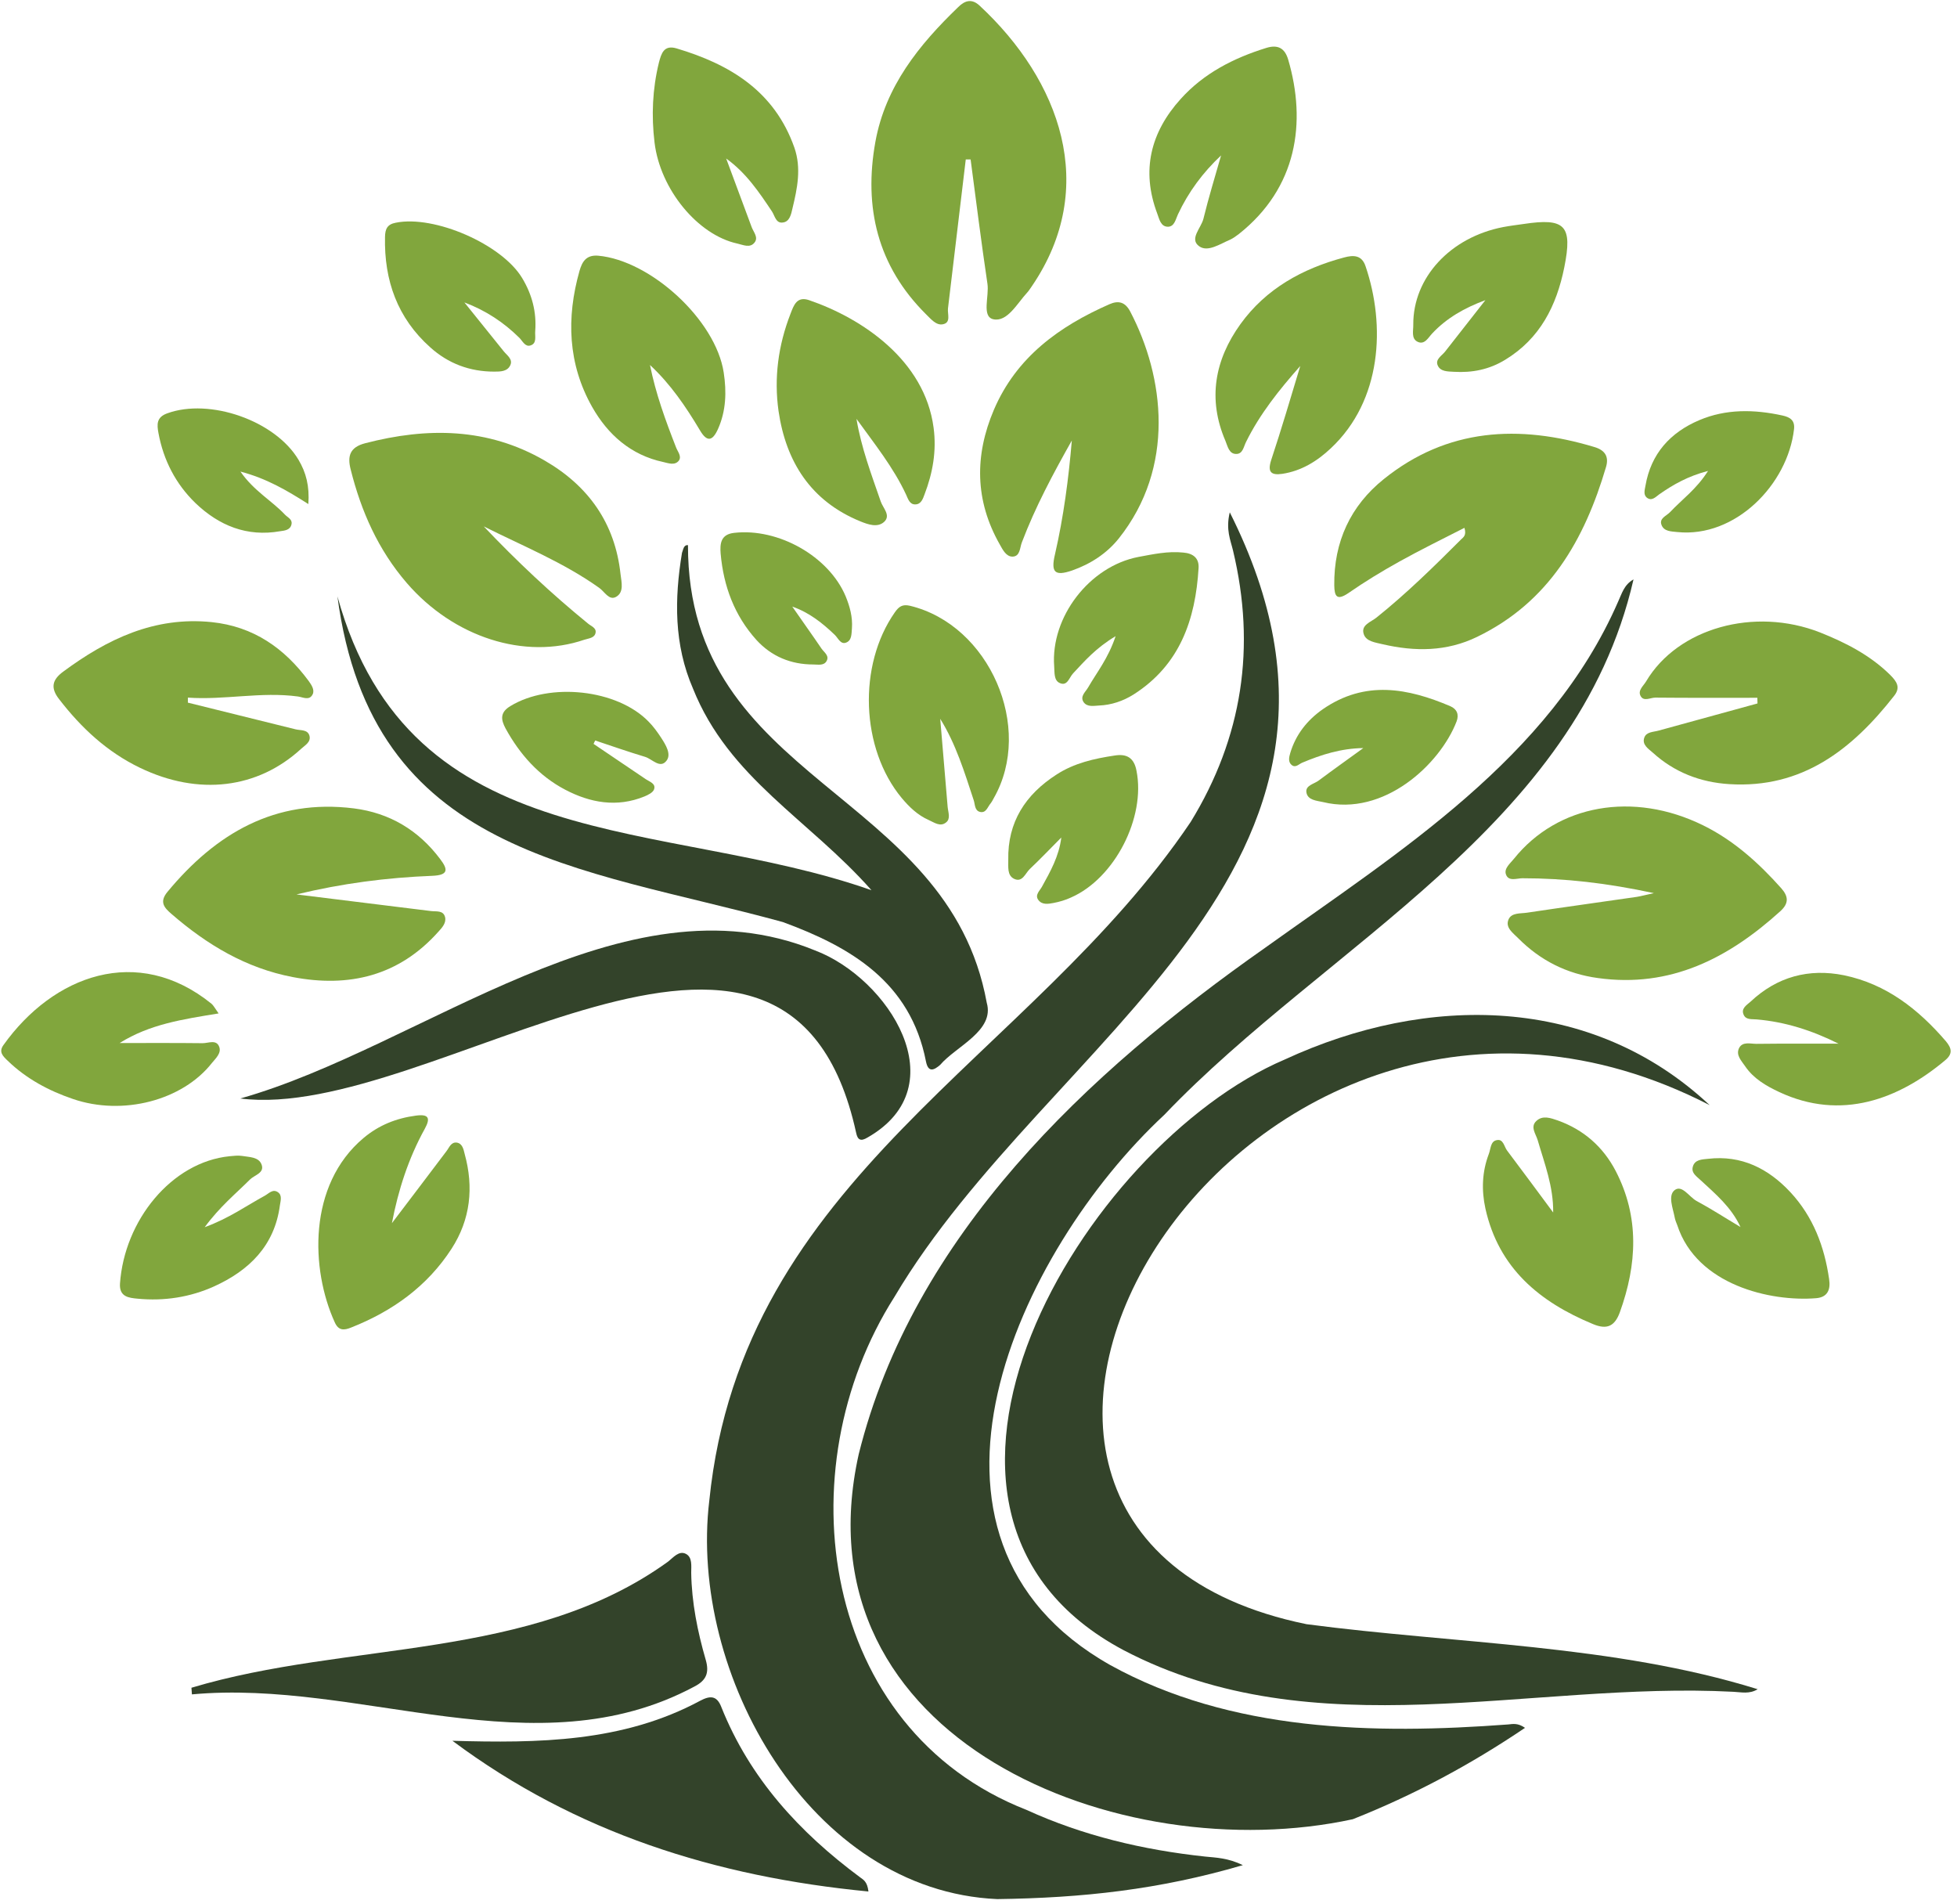 <svg width="257" height="250" viewBox="0 0 257 250" fill="none" xmlns="http://www.w3.org/2000/svg">
<path d="M214.518 76.082C207.065 108.59 174.282 123.984 152.9 146.385C133.684 164.263 116.124 201.909 145.808 218.64C161.648 227.388 180.439 227.749 198.063 226.433C198.678 226.369 199.337 226.221 200.271 226.879C193.073 231.741 185.684 235.691 177.658 238.876C147.061 245.521 104.404 228.493 112.77 190.953C119.904 162.224 142.772 140.843 166.171 124.43C183.73 111.86 203.541 99.544 212.501 78.991C212.989 77.951 213.265 76.783 214.518 76.082Z" fill="#33432A"/>
<path d="M161.498 67.272C185.13 114.281 137.717 136.088 117.461 170.294C102.98 193.035 107.778 227.071 134.787 237.645C142.218 241.042 150.117 242.911 158.271 243.782C159.714 243.93 161.243 243.951 163.218 244.907C152.219 248.134 142.112 249.217 130.965 249.366C106.356 248.283 90.41 219.746 93.149 197.026C97.481 154.433 135.254 139.209 156.36 107.933C163.175 96.828 164.959 84.937 161.923 72.282C161.604 70.924 160.946 69.565 161.498 67.272Z" fill="#33432A"/>
<path d="M230.823 221.805C229.74 222.484 228.636 222.187 227.617 222.144C200.842 220.743 172.644 229.809 147.568 216.687C113.362 198.533 142.324 150.377 168.716 139.123C187.401 130.481 208.974 130.566 224.517 145.111C163.429 113.686 111.175 200.911 171.583 213.269C191.223 215.859 211.968 215.944 230.823 221.805Z" fill="#33432A"/>
<path d="M44.312 78.311C53.867 112.878 87.161 107.294 114.445 116.891C106.228 107.591 95.718 102.198 91.004 90.414C88.498 84.638 88.562 78.651 89.56 72.599C89.73 72.196 89.751 71.538 90.346 71.58C90.303 102.835 124.488 103.663 129.584 131.67C130.646 135.364 125.55 137.381 123.469 139.823C122.641 140.545 121.898 140.863 121.601 139.377C119.562 128.93 111.706 124.344 102.809 121.074C75.928 113.706 48.835 112.347 44.312 78.311Z" fill="#33432A"/>
<path d="M31.555 144.241C55.548 137.468 81.877 114.536 107.017 124.792C116.678 128.444 125.766 142.606 113.939 149.358C113.005 149.932 112.622 149.656 112.431 148.742C103.407 107.508 56.652 147.426 31.555 144.241Z" fill="#33432A"/>
<path d="M25.141 221.614C45.737 215.435 69.645 218.132 87.736 205.052C88.415 204.521 89.158 203.566 90.071 204.033C90.942 204.479 90.772 205.626 90.772 206.517C90.836 210.424 91.6 214.225 92.683 217.962C93.171 219.661 92.746 220.659 91.175 221.465C70.303 232.613 47.287 220.446 25.204 222.485C25.19 222.201 25.169 221.911 25.141 221.614Z" fill="#33432A"/>
<path d="M114.047 248.368C94.003 246.435 75.615 240.66 59.414 228.578C70.646 228.897 81.794 228.791 91.964 223.313C93.217 222.654 94.13 222.591 94.725 224.141C98.462 233.504 104.98 240.596 112.942 246.499C113.367 246.818 113.898 247.051 114.047 248.368Z" fill="#33432A"/>
<path d="M126.827 20.94C126.042 27.459 125.277 33.977 124.492 40.496C124.407 41.239 124.916 42.364 123.833 42.577C122.941 42.768 122.241 41.876 121.604 41.26C115.234 34.933 113.408 27.225 114.958 18.626C116.274 11.343 120.691 5.886 125.829 0.939C126.721 0.047 127.634 -0.208 128.653 0.748C139.206 10.557 144.366 24.55 135.533 37.545C135.32 37.842 135.129 38.16 134.896 38.415C133.558 39.859 132.284 42.322 130.437 41.919C128.887 41.558 129.927 38.882 129.672 37.247C128.866 31.833 128.186 26.376 127.464 20.94C127.252 20.94 127.039 20.94 126.827 20.94Z" fill="#81A63D"/>
<path d="M63.526 69.119C67.879 73.705 72.402 77.952 77.222 81.88C77.625 82.22 78.305 82.432 78.22 83.048C78.113 83.791 77.307 83.812 76.733 84.003C68.898 86.679 59.577 83.685 53.419 76.551C49.682 72.219 47.432 67.166 46.052 61.645C45.584 59.84 45.988 58.715 47.941 58.205C56.095 56.082 64.057 56.146 71.531 60.477C77.264 63.79 80.768 68.694 81.49 75.383C81.617 76.444 81.978 77.782 80.895 78.377C79.982 78.886 79.387 77.676 78.687 77.188C73.973 73.833 68.644 71.688 63.526 69.119Z" fill="#81A63D"/>
<path d="M192.313 69.309C189.404 70.796 186.537 72.197 183.756 73.747C181.463 75.021 179.233 76.38 177.089 77.866C175.56 78.907 175.241 78.312 175.22 76.847C175.156 71.135 177.365 66.4 181.739 62.897C190.062 56.209 199.489 55.72 209.363 58.693C210.743 59.096 211.316 59.924 210.913 61.304C208.089 70.88 203.418 79.055 193.99 83.62C189.977 85.574 185.815 85.574 181.59 84.597C180.635 84.364 179.382 84.236 179.085 83.238C178.702 82.049 180.061 81.667 180.762 81.094C184.711 77.93 188.321 74.384 191.888 70.817C192.185 70.541 192.61 70.286 192.313 69.309Z" fill="#81A63D"/>
<path d="M38.939 117.444C44.842 118.166 50.738 118.895 56.626 119.631C57.327 119.716 58.219 119.504 58.452 120.438C58.622 121.181 58.07 121.797 57.582 122.328C52.401 128.146 45.84 129.717 38.43 128.294C32.315 127.126 27.176 124.048 22.526 120.013C21.592 119.207 20.87 118.463 21.995 117.104C28.365 109.418 36.136 104.853 46.477 106.148C51.169 106.743 54.97 109.015 57.815 112.815C58.792 114.111 58.983 114.917 56.754 115.002C50.787 115.236 44.885 116 38.939 117.444Z" fill="#81A63D"/>
<path d="M217.193 117.275C211.057 115.958 205.536 115.321 199.931 115.321C199.187 115.321 198.105 115.788 197.765 114.812C197.489 114.026 198.338 113.368 198.827 112.752C204.538 105.639 214.496 103.855 223.669 108.378C227.682 110.353 230.952 113.304 233.925 116.638C234.901 117.742 234.901 118.634 233.818 119.632C227.003 125.81 219.38 129.76 209.825 128.422C205.748 127.87 202.266 126.108 199.379 123.199C198.742 122.541 197.637 121.819 198.105 120.736C198.487 119.823 199.676 119.971 200.525 119.844C205.345 119.122 210.144 118.464 214.964 117.763C215.494 117.678 216.004 117.53 217.193 117.275Z" fill="#81A63D"/>
<path d="M140.755 57.844C138.292 62.218 135.957 66.571 134.194 71.221C133.918 71.921 133.982 73.068 132.963 73.089C132.113 73.089 131.668 72.155 131.285 71.475C128.015 65.721 127.973 59.797 130.521 53.81C133.472 46.909 139.078 42.853 145.703 39.944C146.913 39.414 147.762 39.69 148.399 40.858C152.964 49.542 154.344 61.369 146.934 70.69C145.342 72.686 143.197 74.066 140.777 74.915C138.526 75.68 137.974 75.17 138.547 72.771C139.672 67.866 140.331 62.876 140.755 57.844Z" fill="#81A63D"/>
<path d="M24.673 92.262C29.386 93.422 34.1 94.59 38.814 95.765C39.493 95.935 40.406 95.765 40.64 96.615C40.852 97.443 40.067 97.846 39.536 98.334C33.845 103.558 26.095 104.534 18.388 100.819C14.099 98.759 10.68 95.595 7.771 91.816C6.582 90.308 6.879 89.247 8.281 88.206C14.078 83.917 20.277 80.923 27.794 81.688C33.293 82.261 37.349 85.106 40.534 89.416C40.895 89.926 41.341 90.563 41.065 91.158C40.64 92.049 39.769 91.54 39.132 91.455C34.291 90.797 29.493 91.943 24.673 91.603C24.673 91.816 24.673 92.035 24.673 92.262Z" fill="#81A63D"/>
<path d="M230.78 91.625C226.321 91.625 221.862 91.646 217.382 91.603C216.724 91.603 215.832 92.177 215.429 91.349C215.068 90.627 215.853 90.032 216.193 89.438C220.334 82.494 230.355 79.649 239.019 83.046C242.373 84.384 245.58 86.019 248.212 88.609C249.104 89.501 249.614 90.266 248.743 91.37C243.223 98.419 236.662 103.558 227.107 102.963C223.306 102.729 219.888 101.413 217.042 98.823C216.469 98.313 215.599 97.782 215.938 96.848C216.214 96.084 217.127 96.126 217.807 95.935C222.138 94.746 226.47 93.557 230.801 92.368C230.787 92.127 230.78 91.879 230.78 91.625Z" fill="#81A63D"/>
<path d="M112.476 54.999C113.092 58.757 114.43 62.282 115.661 65.849C115.958 66.719 117.041 67.696 116.086 68.545C115.215 69.31 113.984 68.864 112.986 68.46C106.488 65.806 103.219 60.647 102.242 53.98C101.626 49.627 102.199 45.338 103.813 41.197C104.238 40.093 104.641 38.862 106.255 39.414C113.198 41.792 121.436 47.291 122.604 56.166C123.008 59.203 122.498 62.09 121.415 64.915C121.203 65.488 120.969 66.21 120.226 66.231C119.462 66.273 119.249 65.509 118.995 64.957C117.317 61.347 114.812 58.247 112.476 54.999Z" fill="#81A63D"/>
<path d="M170.757 48.055C167.975 51.198 165.449 54.362 163.644 58.014C163.325 58.629 163.219 59.585 162.391 59.606C161.393 59.649 161.223 58.587 160.926 57.886C158.569 52.408 159.525 47.248 162.901 42.556C166.256 37.906 171.033 35.273 176.511 33.808C177.764 33.468 178.847 33.489 179.335 34.976C181.968 42.726 181.48 52.578 174.77 58.863C172.965 60.562 170.906 61.836 168.4 62.218C166.935 62.43 166.425 62.005 166.935 60.413C168.294 56.315 169.504 52.196 170.757 48.055Z" fill="#81A63D"/>
<path d="M85.36 47.927C86.103 51.664 87.398 55.21 88.778 58.735C88.991 59.308 89.564 59.924 89.139 60.497C88.608 61.156 87.759 60.816 87.101 60.667C82.833 59.754 79.818 57.058 77.758 53.427C74.573 47.779 74.361 41.727 76.102 35.57C76.442 34.402 76.951 33.447 78.544 33.574C85.445 34.19 94.002 42.025 95.042 48.925C95.424 51.431 95.361 53.958 94.278 56.357C93.577 57.907 92.855 58.098 91.921 56.506C90.073 53.406 88.056 50.433 85.36 47.927Z" fill="#81A63D"/>
<path d="M123.473 94.385C123.791 98.25 124.131 102.093 124.449 105.957C124.513 106.658 124.874 107.507 124.237 107.996C123.473 108.611 122.687 107.996 121.965 107.677C120.521 107.04 119.417 105.978 118.419 104.789C113.026 98.292 112.644 87.357 117.506 80.414C118.037 79.65 118.504 79.31 119.502 79.543C129.928 82.049 135.809 95.532 130.501 104.811C130.373 105.044 130.246 105.299 130.076 105.511C129.694 105.957 129.503 106.785 128.717 106.615C127.974 106.446 128.059 105.618 127.868 105.065C126.658 101.392 125.532 97.698 123.473 94.385Z" fill="#81A63D"/>
<path d="M51.467 160.611C53.866 157.469 56.244 154.305 58.643 151.141C59.004 150.674 59.238 149.91 60.024 150.037C60.745 150.186 60.873 150.929 61.022 151.523C62.232 155.897 61.786 160.123 59.302 163.966C56.117 168.892 51.552 172.162 46.137 174.306C45.16 174.71 44.438 174.731 43.95 173.606C40.808 166.705 40.383 155.6 47.751 149.421C49.747 147.744 52.04 146.831 54.609 146.491C56.308 146.258 56.563 146.81 55.777 148.232C53.632 152.118 52.295 156.28 51.467 160.611Z" fill="#81A63D"/>
<path d="M203.968 159.209C204.011 155.77 202.822 152.776 201.93 149.697C201.675 148.869 200.932 147.956 201.76 147.192C202.588 146.406 203.65 146.809 204.584 147.128C207.96 148.338 210.508 150.568 212.164 153.731C215.328 159.804 214.988 166.046 212.716 172.331C212.058 174.115 211.06 174.646 209.191 173.86C202.163 170.951 196.813 166.514 195.071 158.7C194.541 156.279 194.626 153.859 195.517 151.523C195.772 150.865 195.73 149.888 196.515 149.718C197.428 149.485 197.513 150.546 197.917 151.077C199.955 153.774 201.951 156.492 203.968 159.209Z" fill="#81A63D"/>
<path d="M28.708 133.071C24.016 133.836 19.684 134.473 15.713 136.957C19.366 136.957 22.996 136.936 26.627 136.978C27.37 136.978 28.432 136.448 28.793 137.467C29.09 138.274 28.347 138.953 27.837 139.569C23.973 144.495 16.138 146.554 9.577 144.304C6.392 143.221 3.462 141.65 1.02 139.293C0.404 138.698 -0.211 138.146 0.447 137.233C6.987 128.061 18.049 123.941 27.774 131.798C28.029 132.01 28.198 132.35 28.708 133.071Z" fill="#81A63D"/>
<path d="M160.356 20.409C157.978 22.638 156.067 25.207 154.687 28.159C154.39 28.796 154.241 29.73 153.413 29.772C152.415 29.794 152.245 28.753 151.969 28.031C149.846 22.383 151.099 17.372 155.048 12.998C158.084 9.622 161.991 7.626 166.301 6.289C167.83 5.822 168.722 6.331 169.168 7.817C171.588 16.077 170.357 24.655 162.692 30.728C162.331 31.004 161.949 31.28 161.545 31.471C160.229 32.023 158.615 33.148 157.49 32.342C156.131 31.386 157.744 29.942 158.042 28.711C158.721 25.929 159.57 23.169 160.356 20.409Z" fill="#81A63D"/>
<path d="M95.363 20.813C96.481 23.828 97.599 26.836 98.717 29.837C98.972 30.495 99.609 31.175 99.1 31.833C98.505 32.619 97.592 32.152 96.828 31.982C91.647 30.857 86.7 24.89 85.956 18.711C85.532 15.208 85.68 11.683 86.53 8.222C86.848 7.012 87.188 5.865 88.844 6.354C95.893 8.456 101.711 11.98 104.323 19.391C105.257 22.087 104.705 24.741 104.068 27.374C103.898 28.117 103.707 29.137 102.773 29.221C101.881 29.328 101.754 28.33 101.372 27.756C99.694 25.251 98.017 22.724 95.363 20.813Z" fill="#81A63D"/>
<path d="M241.442 137.043C237.917 135.28 234.414 134.176 230.698 133.858C230.083 133.794 229.318 133.943 229 133.284C228.575 132.414 229.403 131.968 229.891 131.522C233.374 128.252 237.535 127.127 242.164 128.061C247.706 129.208 251.931 132.52 255.541 136.724C256.305 137.637 256.475 138.38 255.435 139.23C249.362 144.325 241.803 147.213 233.65 143.391C231.93 142.584 230.274 141.629 229.169 139.994C228.702 139.293 227.896 138.529 228.405 137.573C228.872 136.745 229.87 137.064 230.656 137.064C234.244 137.021 237.833 137.043 241.442 137.043Z" fill="#81A63D"/>
<path d="M195.066 39.413C192.306 40.432 189.97 41.77 188.08 43.787C187.571 44.318 187.082 45.337 186.148 44.87C185.299 44.445 185.617 43.405 185.596 42.641C185.554 36.462 190.458 31.154 197.402 29.816C198.293 29.646 199.185 29.54 200.077 29.412C205.555 28.584 206.532 29.604 205.428 35.103C204.408 40.156 202.243 44.467 197.656 47.248C195.576 48.522 193.325 48.968 190.926 48.819C190.119 48.777 189.142 48.798 188.802 47.97C188.462 47.184 189.333 46.717 189.758 46.187C191.527 43.922 193.297 41.664 195.066 39.413Z" fill="#81A63D"/>
<path d="M60.986 39.71C62.706 41.833 64.426 43.977 66.146 46.122C66.571 46.653 67.378 47.162 67.017 47.948C66.635 48.797 65.7 48.797 64.893 48.797C61.687 48.797 58.863 47.736 56.506 45.612C52.196 41.769 50.434 36.822 50.561 31.11C50.582 30.091 50.837 29.454 51.984 29.242C57.058 28.223 65.891 32.066 68.567 36.503C69.862 38.648 70.478 40.962 70.287 43.468C70.223 44.147 70.541 45.081 69.671 45.358C68.97 45.591 68.63 44.784 68.206 44.36C66.167 42.342 63.81 40.771 60.986 39.71Z" fill="#81A63D"/>
<path d="M26.882 161.142C30.11 159.953 32.36 158.318 34.781 157.002C35.312 156.705 35.821 156.089 36.48 156.535C37.095 156.938 36.841 157.681 36.756 158.276C36.055 163.584 32.7 166.833 28.114 168.914C24.971 170.336 21.553 170.867 18.071 170.527C16.924 170.421 15.65 170.294 15.756 168.553C16.329 160.251 22.529 152.585 30.152 151.821C30.683 151.779 31.235 151.694 31.766 151.779C32.721 151.948 33.974 151.885 34.356 152.925C34.76 154.029 33.422 154.284 32.828 154.879C30.959 156.747 28.857 158.446 26.882 161.142Z" fill="#81A63D"/>
<path d="M146.507 83.534C143.917 85.084 142.452 86.783 140.923 88.418C140.413 88.949 140.18 90.138 139.182 89.692C138.375 89.352 138.502 88.29 138.439 87.505C137.95 81.029 143.067 74.362 149.501 73.13C151.454 72.769 153.387 72.344 155.404 72.557C156.678 72.663 157.485 73.279 157.4 74.595C156.996 81.369 154.937 87.314 148.885 91.178C147.505 92.049 145.955 92.58 144.299 92.643C143.598 92.686 142.77 92.856 142.303 92.197C141.793 91.433 142.558 90.86 142.897 90.265C144.044 88.269 145.53 86.465 146.507 83.534Z" fill="#81A63D"/>
<path d="M228.571 161.121C227.361 158.509 225.301 156.789 223.326 154.963C222.817 154.475 222.073 154.029 222.307 153.201C222.562 152.245 223.517 152.245 224.303 152.161C228.698 151.651 232.223 153.435 235.132 156.556C238.104 159.762 239.591 163.669 240.206 167.958C240.419 169.359 239.994 170.336 238.508 170.463C232.52 170.952 222.838 168.743 220.269 160.887C220.141 160.548 219.993 160.229 219.929 159.868C219.695 158.637 219.016 157.002 219.908 156.28C220.884 155.515 221.819 157.15 222.774 157.681C224.749 158.743 226.639 159.974 228.571 161.121Z" fill="#81A63D"/>
<path d="M139.374 109.971C137.994 111.351 136.656 112.773 135.234 114.111C134.639 114.684 134.257 115.937 133.153 115.385C132.24 114.918 132.431 113.814 132.41 112.922C132.303 107.932 134.682 104.323 138.737 101.711C141.052 100.204 143.684 99.609 146.381 99.206C147.973 98.951 148.929 99.503 149.247 101.201C150.479 107.338 146.381 115.343 140.648 117.848C139.926 118.188 139.119 118.421 138.334 118.57C137.654 118.697 136.826 118.846 136.338 118.145C135.892 117.508 136.529 116.978 136.826 116.447C137.93 114.451 139.077 112.434 139.374 109.971Z" fill="#81A63D"/>
<path d="M179.035 98.228C176.084 98.27 173.514 99.098 171.03 100.139C170.563 100.33 170.117 100.903 169.586 100.415C169.14 100.011 169.289 99.396 169.438 98.886C170.16 96.465 171.646 94.576 173.706 93.132C179.29 89.267 184.917 90.372 190.458 92.728C191.329 93.111 191.626 93.811 191.286 94.724C189.121 100.351 181.732 107.273 173.748 105.32C172.92 105.129 171.731 105.086 171.561 104.046C171.412 103.111 172.601 102.942 173.196 102.474C175.128 101.031 177.082 99.65 179.035 98.228Z" fill="#81A63D"/>
<path d="M40.493 66.188C37.627 64.362 35.015 62.833 31.575 61.92C33.338 64.468 35.673 65.721 37.414 67.568C37.775 67.951 38.412 68.184 38.285 68.821C38.136 69.607 37.393 69.67 36.777 69.755C32.425 70.52 28.751 69.012 25.672 66.061C23.082 63.555 21.468 60.434 20.81 56.867C20.598 55.742 20.534 54.786 21.957 54.276C27.541 52.238 36.14 55.232 39.198 60.37C40.196 62.048 40.663 63.831 40.493 66.188Z" fill="#81A63D"/>
<path d="M77.947 97.677C80.241 99.227 82.534 100.777 84.827 102.327C85.337 102.667 86.165 102.901 85.888 103.665C85.74 104.068 85.103 104.387 84.636 104.578C81.005 106.064 77.48 105.406 74.21 103.686C70.771 101.881 68.265 99.057 66.397 95.66C65.76 94.471 65.653 93.537 67.034 92.709C72.193 89.566 81.047 90.501 85.167 94.747C85.804 95.384 86.334 96.127 86.823 96.87C87.417 97.784 88.182 99.015 87.545 99.864C86.695 101.011 85.655 99.652 84.7 99.376C82.513 98.718 80.326 97.953 78.16 97.231C78.089 97.373 78.018 97.522 77.947 97.677Z" fill="#81A63D"/>
<path d="M224.304 61.836C221.628 62.537 219.717 63.641 217.891 64.915C217.424 65.254 216.893 65.87 216.235 65.318C215.789 64.915 216.001 64.299 216.086 63.789C216.808 59.564 219.356 56.782 223.157 55.169C226.66 53.682 230.355 53.746 234.049 54.553C235.047 54.765 235.727 55.169 235.6 56.337C234.771 63.641 227.871 70.648 220.269 69.862C219.484 69.777 218.507 69.798 218.188 68.906C217.87 68.057 218.847 67.739 219.314 67.25C220.864 65.594 222.796 64.235 224.304 61.836Z" fill="#81A63D"/>
<path d="M104.044 79.65C105.318 81.497 106.635 83.323 107.887 85.171C108.227 85.659 108.949 86.105 108.546 86.805C108.185 87.442 107.42 87.251 106.805 87.251C103.853 87.251 101.305 86.19 99.331 84.024C96.443 80.818 95.02 76.975 94.638 72.707C94.532 71.39 94.638 70.159 96.422 69.968C102.218 69.309 108.843 73.047 111.051 78.291C111.603 79.629 111.985 81.03 111.879 82.495C111.816 83.217 111.879 84.109 111.094 84.385C110.393 84.64 110.074 83.812 109.65 83.387C108.036 81.837 106.295 80.436 104.044 79.65Z" fill="#81A63D"/>
</svg>
